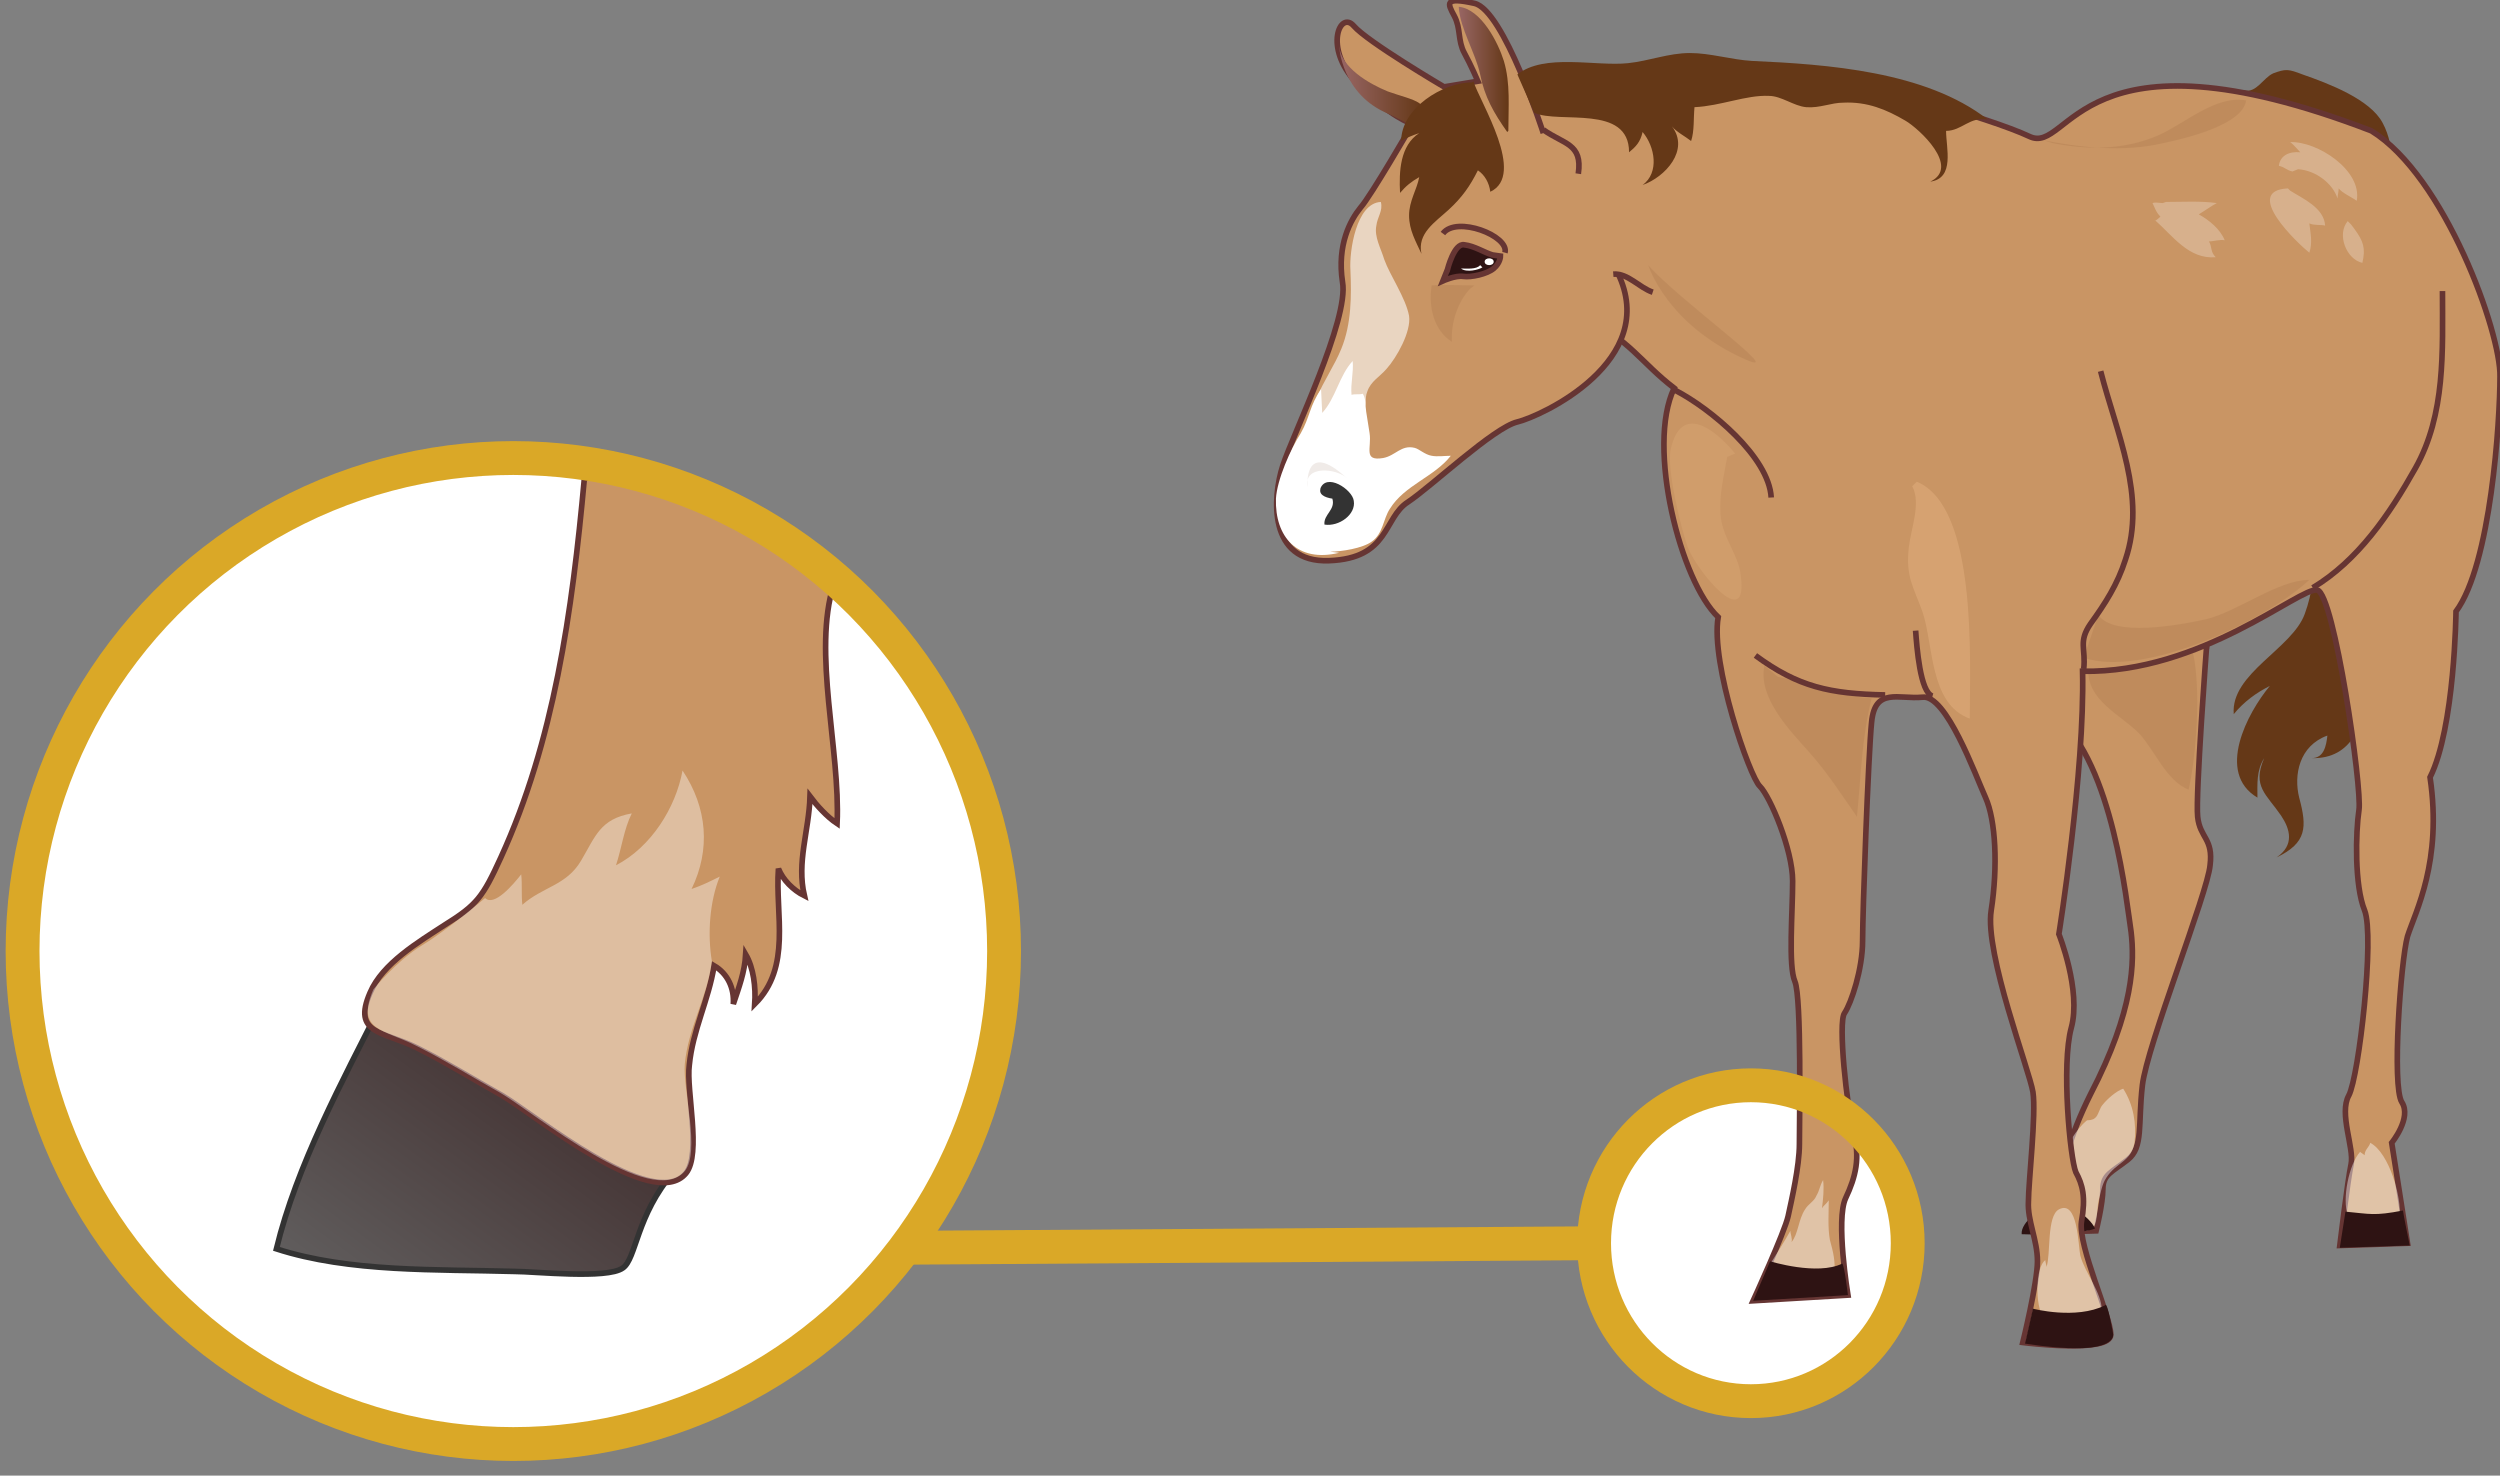 <svg xmlns="http://www.w3.org/2000/svg" version="1.0" viewBox="0 0 221.6 130.8"><rect x="0" y="0" width="221.6" height="130.8" fill="#808080" stroke="none"/><switch><g><ellipse cx="155.2" cy="109.8" fill="#FFF" rx="13.2" ry="13.3"/><path fill="#653817" d="M198.9 8c1.1.3 1.7-1.1 2.6-1.5 1.1-.4 1.3-.4 2.6.1 2.3.8 6 2.2 7.1 4.3 1.2 2.2.8 5.1 1.4 7.5.6 2.4 1.9 4.6 2.4 7 .6 2.8-.2 5.2-.1 8 .1 3.8 4.1 5.8 3.4 9.4-.7 3.7-2.2 6.7-3.3 10.2-.5 1.6-.5 2-2 3.3-1.8 1.6-2.6 2.7-3 4.9-.5 2.8-1.4 6.1-5.1 6 1.1 0 1.3-1.1 1.4-2-2.5.9-3 3.5-2.5 5.5.7 2.6.7 4-2 5.3 1.6-1.1 1.2-2.5.4-3.7-1.3-1.9-2.6-2.6-1.5-5.1-.7 1.1-.6 2.3-.6 3.5-3.7-2.2-.9-7.5 1.1-9.9-1.2.6-2.3 1.4-3.2 2.5-.3-3.6 5.2-5.8 6.3-8.9 1.3-3.5.9-8.1 1.6-11.8.6-3.4 2-6.6 2.1-10.1.1-2.7.1-5.7-.3-8.3-.4-2.4-2-3.8-2.8-5.9-1.1-2.9-1.6-4.8-3.6-7.2-.7-.8-1.4-2.4-2.6-2.7"/><path fill="#C99564" stroke="#663533" stroke-width=".5" d="M195.6 57.2s-1 13.3-.8 15.2c.2 1.9 1.4 1.9 1.1 4.3-.2 2.4-5.6 16-6 19.5-.4 3.5.1 5.5-1.3 6.6-1.4 1.1-2.2 1.3-2.2 2.6s-.6 3.7-.6 3.7l-3.4.1s-.9-4.6 2.9-12.2c3.9-7.5 3.9-11.8 3.6-14.4-.4-2.6-1.6-14.8-6.6-19.1-4.9-4.3.7-8.3.7-8.3l12.6 2z"/><path fill="#653817" d="M185.1 59.3c-.1 2.8 2.8 4 4.5 5.7 1.4 1.5 2.4 4.2 4.4 5 .7-3.1 1.1-8.8.4-12.1-.6-2.8-.6-2.6-3.4-1.8-2.4.7-4.5 2.1-7.1 2.5" opacity=".1"/><path fill="#FFF" d="M182.6 102.5c.8-1.1 1.4-2.4 2.4-3.2.1 0 .5 0 .7-.2.3-.2.4-.9.7-1.2.4-.5 1.2-1.2 1.8-1.4.9 1.4 1.2 3.1 1 4.8-.3 1.7-1.6 1.7-2.5 3.1-.4.6-.5 1.4-.7 2.1-.1.5-.1 1.9-.4 2.2-1.4 1.5-3.5-1.5-3.7-2.6" opacity=".43"/><path fill="#2E1313" d="M184.2 107.4c.6.3 1.3 1 1.5 1.5-.9.4-4.3.6-6.5.5-.1-1.1 1.8-2.4 2.7-2.6"/><path fill="#C99564" stroke="#663533" stroke-width=".5" d="M135 7.1s22.8-1 26.4-.4c3.6.6 14.9 3.7 18.5 5.4 3.6 1.7 4.3-10.5 30.3-.5 6.5 4 11.5 17.9 11.4 21.8 0 3.9-.8 16.6-3.9 20.8 0 0-.1 10.3-2.3 14.7 1.1 7.5-1.3 11.9-2 14.1-.6 2.2-1.4 13.3-.5 14.7.9 1.4-.9 3.6-.9 3.6l1.4 8.9-6 .2s.7-5.8 1-7.2c.3-1.4-1.1-4.5-.2-6.1.9-1.7 2.3-14.1 1.4-16.4-.9-2.2-.8-6.9-.5-8.9.3-1.9-2.2-19.2-3.7-19.5-1.5-.3-10.3 7.4-20.8 7.2.2 8.9-2.1 23.3-2.1 23.3s2 5 1.1 8.3c-.9 3.3-.1 11.6.4 12.8.6 1.1.9 2.2.5 4.4-.3 2.2 2.6 8.4 2.6 10 0 1.7-7.8.7-7.8.7s1.3-5.3 1.3-7.2-.9-3.6-.8-5.3c0-1.7.7-7.8.4-9.7-.3-1.9-4.3-12.3-3.7-16.1.6-3.9.4-8-.5-10s-3.5-9.2-5.6-8.9c-2.1.2-4.2-.9-4.5 2.2-.3 3-.8 16.9-.8 19.4s-1 5.5-1.6 6.4c-.6.8.2 8.3.8 10.6.6 2.2.2 3.9-.7 5.8-.9 1.9.2 8.6.2 8.6l-8.4.5s2.8-6.1 3.1-7.5 1-4.4 1-6.4c0-1.9.2-13-.4-14.4-.6-1.4-.2-6.1-.2-8.9s-2-7.5-2.9-8.4c-.9-.8-4.4-10.9-3.7-15-3.3-3.1-6.4-15.1-3.9-20.3-3-2.3-3.8-4.2-8.3-6.5l-6.6-14.8 1.5-6z"/><path fill="#653817" d="M156.4 59c-.6 2.8 2.2 5.7 3.9 7.6s2.9 3.8 4.3 5.8c.4-4 .4-6.8 1.3-10.5-3.1-.2-5.3-1.4-8.3-1.9" opacity=".1"/><path fill="#C99564" stroke="#663533" stroke-width=".5" d="M136.8 11.8S133.3.9 130.7.3c-2.7-.6-2.4 0-1.8 1.1.6 1.1.3 2.2.9 3.3s1.2 2.5 1.2 2.5l-3 .5s-6.8-4-8-5.4c-1.2-1.4-2.7 1.9.2 5 3 3.1 5 3.7 5 3.7s-3.7 6.4-4.6 7.4c-.9 1.1-2.1 3.3-1.6 6.6.6 3.3-4.4 13.5-5.3 16.3s-1.3 8.6 4.1 8.4c5.4-.2 4.8-3.8 7-5.2 2.1-1.4 7.6-6.6 9.7-7.1 2.1-.5 12.7-5.4 8.9-13.2"/><path fill="#FFF" d="M118.7 49c-3.7.9-5.7-1.4-5.6-4.8.1-1.7 1.3-4.4 2.2-5.8.8-1.4.8-2.5 1.8-3.9 0 .2.1 2 .1 2.1 1.2-1.3 1.5-3.3 2.7-4.6.1 1-.2 2-.1 3 .3-.1.7 0 1-.1.3.5.2 1 .3 1.6.1.7.2 1.2.3 1.9.2 1.3-.6 2.5 1.2 2.2 1.1-.2 1.6-1.2 2.8-.9.4.1.9.6 1.5.7.5.1 1.2 0 1.7 0-1.5 1.9-4.1 2.6-5.4 4.7-.6.9-.6 2.2-1.6 2.9-.8.6-2.7.9-3.7.9"/><path fill="#2E1313" stroke="#663533" stroke-width=".5" d="M128.3 23.9s.6-2.4 1.5-2.2c.9.1 1.8.7 2.5.9l.7.1s0 .6-.6 1.1c-.6.5-2 .8-2.7.7-.7-.1-1.8.4-1.8.4l.4-1z"/><path fill="#333" d="M117 43.4c.5-1.6 2.9 0 3 1 .2 1.2-1.3 2.3-2.6 2.1-.1-.9 1-1.3.7-2.3-.7-.1-1.3-.4-1-1"/><linearGradient id="a" x1="-6.013" x2="-3.342" y1="2.73" y2="2.73" gradientTransform="translate(135.348 .01) scale(2.77)" gradientUnits="userSpaceOnUse"><stop offset="0" stop-color="#996766"/><stop offset="1" stop-color="#653817"/></linearGradient><path fill="url(#a)" d="M125.1 11.1c2.5-2 .1-2.2-2.1-3-1.7-.7-4.1-2.1-4.3-4 0 0 .2 4.3 4.4 6"/><path fill="none" stroke="#663533" stroke-width=".5" d="M127.9 20.7c1.2-1.6 5.9.2 5.5 1.7"/><path fill="#653817" d="M119.4 42.4c-.9-.9-3.9-1.2-3.5.8 0 0-.4-4.4 3.5-.8z" opacity=".1"/><ellipse cx="132" cy="23.2" fill="#FFF" rx=".4" ry=".3"/><path fill="#FFF" d="M131.4 23.7l-.2-.2c-.3.4-1.2.3-1.7.3.5.4 1.6.1 1.9-.1"/><path fill="none" stroke="#663533" stroke-width=".5" d="M148.5 34.6c3.1 1.6 8.3 5.9 8.5 9.5m27.7 15.2c.2-1.8-.5-2.4.6-4 1.3-1.8 2.4-3.5 3.1-5.7 1.9-5.6-.8-11.2-2.2-16.7m-19.1 28.7c-4.9-.1-7.7-.7-11.5-3.5m15.7 3.6c-1.1-.3-1.4-4.4-1.5-5.8m35.2-3.8c4-2.4 6.8-6.5 9.1-10.6 2.7-4.8 2.4-10.4 2.4-15.7m-79.7-14.3c1.8 1.3 3.5 1.2 3.1 3.9"/><path fill="#FFF" d="M181.1 116.7c-.7-.9-.7-4.4.2-5 0 .2.1.4.1.6.4-1.1 0-4.5 1.1-5.1 1.7-.9 1.7 3.2 1.9 4.1.4 1.5 1.9 3.3 1.9 4.8 0 1.1-1 1-2.1 1.1-.9.1-2.8.4-3.3-.5" opacity=".43"/><path fill="#653817" d="M154.8 31.9c3.7 1.6-6.1-5.4-8.7-8.4 0 0 1.6 5.3 8.7 8.4z" opacity=".1"/><path fill="#FFF" d="M157 111.9c.5-.8 1.2-1.9 1.7-2.8 0 .3.2.7.1 1 .6-.7.6-2 1.2-2.9.3-.5.8-.7 1-1.2.3-.5.3-.9.6-1.4.1.8 0 1.7-.1 2.5.1-.2.4-.4.6-.7 0 1.1-.1 2.4.1 3.5.3 1.1.5 1.9.4 3.1-1.9.1-3.5.3-5.1-.7" opacity=".43"/><path fill="#2E1313" d="M179.5 119.1l.7-3.1s3.8 1 6.4-.3c.2-.4.7 2.5.7 2.5s.7 2.2-7.8.9z"/><path fill="#FFF" d="M208.1 107.7c-.5-1.4.1-4.5 1.1-5.6.1.1.3.2.4.3 0-.5.4-.7.5-1.1 1.7.9 2.8 4.9 2.6 6.6-1.3.4-2.9.2-4.3.2" opacity=".43"/><path fill="#2E1313" d="M156.9 111.8s4.2 1.3 6.4.2c.2.2.5 2.8.5 2.8l-8.4.5 1.5-3.5zm51-4.4c2.2.2 2.5.4 5.1-.1 0 .2.6 3.1.6 3.1l-6.2.2.5-3.2z"/><path fill="#FFF" d="M120.7 36.4c.6-.5.2-1 .5-1.7.3-.9 1.1-1.3 1.7-2 .9-1 2.2-3.3 2-4.7-.3-1.6-1.7-3.6-2.2-5-.3-1-.9-2-.7-3 .1-.8.6-1.3.4-2.1-2.2.1-2.8 4.4-2.7 6 .1 2.3.1 4.8-.8 7-.6 1.5-1.6 2.9-2.2 4.4-1.2 3.1 2.3 2.2 4 .9" opacity=".6"/><path fill="none" stroke="#663533" stroke-width=".5" d="M143 24.3c1.3-.1 2.3 1.2 3.5 1.6"/><linearGradient id="b" x1="-2.229" x2="-.62" y1="2.202" y2="2.202" gradientTransform="translate(135.348 .01) scale(2.77)" gradientUnits="userSpaceOnUse"><stop offset="0" stop-color="#996766"/><stop offset="1" stop-color="#653817"/></linearGradient><path fill="url(#b)" d="M133.7 11.6c0-2.1.2-4.2-.4-6.2-.5-1.6-2-4.6-4-4.8.1 1.9 1.5 4.1 1.9 6 .4 2 1.2 3.4 2.4 5.1"/><path fill="#653817" d="M130.5 7.3c-2.6 0-6.3 2.3-6.3 5.2.5-.3 1-.5 1.6-.7-1.7 1.1-1.8 3.4-1.7 5.3.5-.6 1-1 1.7-1.4-.2 1.1-.9 2.1-.9 3.4s.6 2.3 1.1 3.4c-.4-1.8 1.2-2.8 2.4-3.9s1.9-2.1 2.6-3.5c.6.4 1 1.1 1.1 1.9 3.2-1.5-.9-7.9-1.5-9.8M136 10c2.2 1 8.4-.8 8.4 3.5.6-.5 1-.9 1.2-1.8 1.1 1.3 1.5 3.6 0 4.7 2-.7 4.2-3.1 2.6-5.2.4.5 1.2.9 1.7 1.3.3-.9.2-2 .3-3 2.3-.1 4.6-1.1 6.6-1 1.1 0 2.2.9 3.3 1 1.2.1 2.2-.4 3.3-.4 2.1-.1 3.8.6 5.5 1.6 1.2.7 4.9 4.1 2.2 5.4 2.2-.3 1.4-3 1.4-4.5 1.4 0 2.1-1.3 3.7-1-5.5-4.3-14.3-4.9-20.9-5.2-1.8-.1-3.7-.7-5.5-.7-1.9 0-3.6.7-5.5.9-2.9.3-7.4-.9-9.8 1"/><path fill="#FFF" d="M208.7 20.3c.8 1.1 1 1.7.7 3-1.4-.3-2.3-2.5-1.3-3.7l.3.3m-4.7-4.9c1.6.1 3.1 1.3 3.5 2.6 0-.3.1-.6.1-.9.3.4 1.2.8 1.6 1.1.5-2.7-3.5-5.3-5.9-5.2.3.2.7.7.9.9-1-.1-1.8.3-1.9 1.2.5.1.7.4 1.2.5m-.2 1.7c1.1.7 3 1.5 3.1 3.1-.3-.1-1 0-1.4-.2.1.9.3 1.7 0 2.6-1-.8-6-5.5-1.9-5.7M192 17.9c1.5 0 3-.1 4.5.1-.4.2-1.1.7-1.6 1 .9.5 1.9 1.3 2.3 2.3-.4-.1-1 .1-1.4.1.3.5.1.9.6 1.4-2.4.2-3.8-1.9-5.4-3.3 0 .2.5-.3.5-.3-.4-.4-.5-.8-.7-1.2.3-.1.6 0 .9 0" opacity=".26"/><path fill="#653817" d="M181 12.4c3.4.7 7.3 1.1 10.7.3 1.9-.4 7.1-1.6 7.4-3.8-2.7-.5-5.5 2.1-7.8 3.1-3 1.3-6.2 1.3-9.3.7m4 41.8c1.3 2 7.2.9 9.5.4 2.9-.7 6.4-3.5 9.2-3.5-4.1 3.8-14.8 8.7-20 6.9" opacity=".1"/><path fill="#FBCB98" d="M169.5 43.1c.8 1.5-.1 3.7-.3 5.4-.3 2.6.4 3.5 1.2 5.7 1 2.9.6 8.2 4.2 9.5 0-5.1.7-18.8-4.7-21" opacity=".26"/><path fill="#FBCB98" d="M153.1 40.5c-.3 1.7-.7 3.3-.6 5 .1 2.1 1.6 3.6 1.8 5.5.7 5.2-3.9-.4-4.7-2.5-.6-1.7-1.9-7-1.5-8.7.9-4 3.8-1.9 5.7.4" opacity=".15"/><path fill="#653817" d="M130.3 25.6c-1.1 1.2-1.7 3-1.6 4.7-1.6-1-2.1-3.1-1.8-5 1.2-.1 2.5 0 3.8 0" opacity=".1"/><ellipse cx="155.2" cy="110.2" fill="none" stroke="#DAA827" stroke-width="3" rx="13.9" ry="14"/><path fill="none" stroke="#DAA827" stroke-width="3" d="M141.3 110.2l-61.1.4"/><ellipse cx="45.5" cy="84.3" fill="#FFF" rx="43.5" ry="43.7"/><linearGradient id="c" x1="-38.436" x2="-26.688" y1="44.116" y2="27.995" gradientTransform="translate(135.348 .01) scale(2.77)" gradientUnits="userSpaceOnUse"><stop offset="0" stop-color="#676767"/><stop offset="1" stop-color="#2e1313"/></linearGradient><path fill="url(#c)" stroke="#333" stroke-width=".5" d="M33.9 88.8c-3.6 7.1-7.6 14.5-9.4 21.9 6.5 2.1 14.2 1.8 21.1 2 1.8 0 8.2.7 9.6-.3 1.2-.8 1.2-4.7 4.5-8.5L33.9 88.8z"/><path fill="#C99564" stroke="#663533" stroke-width=".5" d="M51.8 42.4c-1.1 12-2.7 23.3-7.4 33.6-1.6 3.5-2.1 4.2-5 6-2.3 1.5-5.5 3.4-6.6 6-1.6 3.7 1.2 3.4 4.2 4.9 2.6 1.3 5 2.8 7.5 4.2 2.9 1.7 13.4 10.4 16.3 6.9 1.4-1.7 0-7.4.3-9.6.3-3.1 1.7-5.7 2.2-8.8 1.2.7 1.8 2 1.7 3.4.5-1.5 1-2.8 1.1-4.4.7 1.2.9 2.9.8 4.4 3.3-3.3 1.8-7.9 2.1-12 .4 1 1.3 1.9 2.3 2.4-.7-3 .4-5.7.5-8.8.6.8 1.5 1.8 2.4 2.4.3-6.5-2.2-15.2-.3-21.2-.2.2-15.1-11.5-22.1-9.4z"/><path fill="#FFF" d="M63.1 85.2c-.4-2.4-.2-5.3.7-7.5-.8.4-1.6.8-2.5 1.1 1.7-3.5 1.4-7.2-.8-10.5-.6 3.3-2.8 6.8-5.9 8.4.5-1.5.7-3.2 1.4-4.6-2.8.5-3.2 2-4.5 4.2s-3.4 2.3-5.2 3.9c-.1-.9 0-1.8-.1-2.7-.7.9-2.4 2.9-3.2 2.1 0 0-3.3 2.8-5.6 4.2-2.3 1.4-4.3 3.9-4.3 3.9-1.6 3.7.9 3.5 3.8 5 2.6 1.3 5 2.8 7.5 4.2 2.9 1.7 13.4 10.4 16.3 6.9 1.4-1.7-.2-7.3 0-9.5.3-3.2 2-5.9 2.4-9.1z" opacity=".39"/><ellipse cx="45.5" cy="84.3" fill="none" stroke="#DAA827" stroke-width="3" rx="43.5" ry="43.7"/></g></switch></svg>
